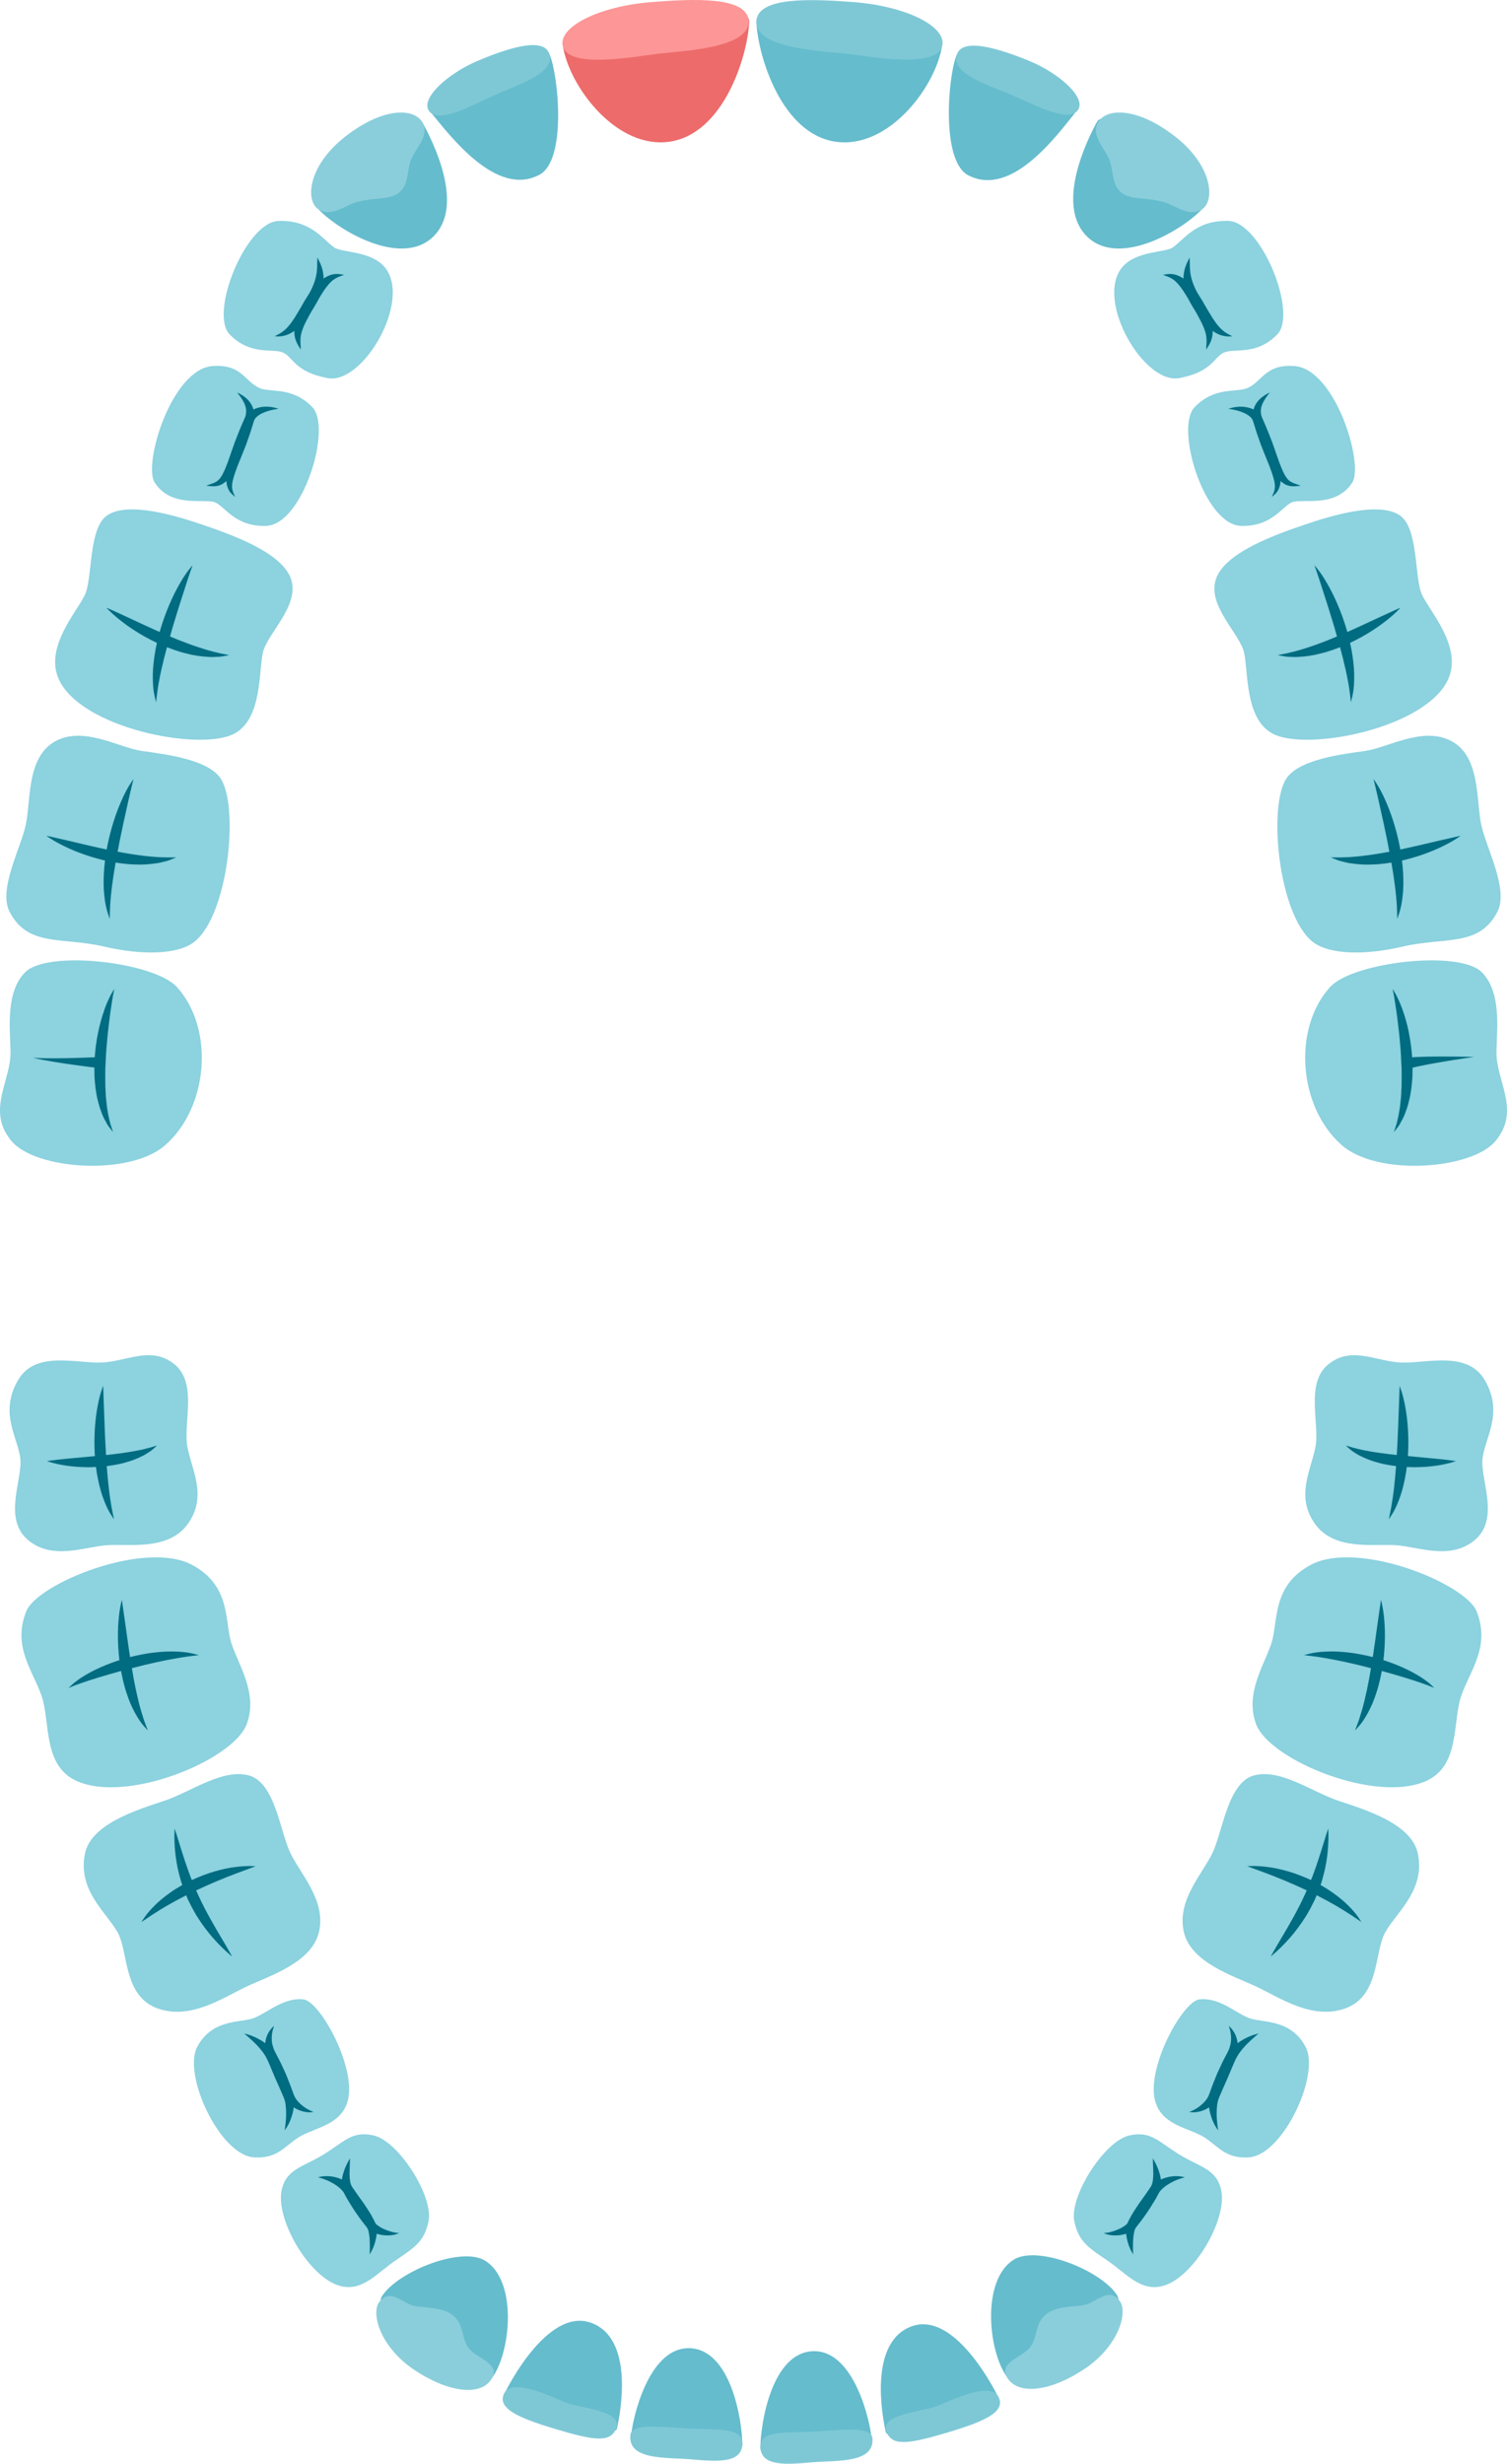 <svg width="396" height="647" viewBox="0 0 396 647" fill="none" xmlns="http://www.w3.org/2000/svg">
<path d="M127.573 593.726C121.412 589.785 104.705 596.393 100.408 602.938C96.106 609.478 124.823 631.081 129.548 624.107C134.274 617.137 135.912 599.065 127.573 593.726Z" fill="#65BCCD"/>
<path d="M155.211 609.946C143.592 605.899 132.801 628.115 132.801 628.115C132.801 628.115 161.213 641.668 162.109 637.775C163.005 633.883 166.835 613.993 155.211 609.946Z" fill="#65BCCD"/>
<path d="M181.143 616.65C170.256 616.404 166.161 635.663 165.896 639.256C165.636 642.844 195.089 648.468 195.07 642.02C195.051 635.571 192.03 616.896 181.138 616.65H181.143Z" fill="#65BCCD"/>
<path d="M148.043 12.813C150.196 23.598 162.379 39.253 176.036 37.199C190.084 35.086 196.414 15.003 196.866 5.829C197.319 -3.345 145.889 2.024 148.048 12.808L148.043 12.813Z" fill="#ED6B6B"/>
<path d="M112.92 29.154C118.238 35.617 130.455 51.996 141.809 45.856C148.973 41.983 146.728 19.667 144.415 14.289C142.103 8.911 107.606 22.691 112.92 29.154Z" fill="#65BCCD"/>
<path d="M83.231 54.465C88.029 59.969 105.208 70.531 113.845 62.149C122.198 54.036 113.845 37.261 110.969 32.11C108.093 26.959 78.438 48.962 83.231 54.465Z" fill="#65BCCD"/>
<path d="M171.089 0.562C157.287 1.667 146.921 7.016 147.845 11.916C149.04 18.277 166.782 14.844 173.069 14.101C179.356 13.358 197.03 12.716 196.708 5.525C196.409 -1.087 181.769 -0.292 171.089 0.562Z" fill="#FD9696"/>
<path d="M125.344 16.054C117.776 19.271 110.121 26.004 112.857 29.303C115.598 32.602 125.084 27.084 130.33 24.808C136.476 22.141 146.077 19.078 144.324 14.076C142.734 9.519 132.912 12.837 125.344 16.054Z" fill="#7EC8D6"/>
<path d="M90.73 35.863C80.845 43.589 80.262 52.628 83.577 54.9C87.045 57.273 90.552 53.867 94.04 52.98C98.838 51.76 102.851 52.541 105.12 50.361C107.384 48.176 106.873 45.355 107.909 42.239C108.954 39.094 113.054 35.776 110.963 32.11C108.805 28.334 100.668 28.093 90.725 35.867L90.73 35.863Z" fill="#8ACEDB"/>
<path d="M87.855 65.004C84.801 62.93 81.853 57.798 73.234 58.015C64.621 58.232 54.909 82.261 60.363 87.832C65.816 93.403 71.38 91.435 74.217 92.53C77.05 93.62 77.204 97.623 86.106 99.301C95.38 101.047 108.252 78.986 101.161 70.252C97.596 65.853 89.878 66.388 87.855 65.009V65.004Z" fill="#8CD2DF"/>
<path d="M68.624 102.06C64.443 100.666 63.841 95.53 55.853 96.128C45.053 96.943 37.552 121.907 40.64 126.706C45.053 133.565 53.878 130.777 56.547 131.94C59.221 133.102 61.774 138.335 69.901 138.104C79.555 137.829 87.32 112.411 82.093 106.946C77.04 101.66 71.515 103.025 68.619 102.065L68.624 102.06Z" fill="#8CD2DF"/>
<path d="M53.107 137.761C45.775 135.258 33.741 131.732 28.279 135.258C23.114 138.595 24.444 151.777 22.276 156.277C20.113 160.782 11.943 169.724 15.277 177.967C20.609 191.148 52.601 197.486 61.6 192.648C68.932 188.708 67.935 176.298 69.101 171.296C70.266 166.29 78.933 158.949 76.433 151.941C73.937 144.933 60.434 140.264 53.107 137.761Z" fill="#8CD2DF"/>
<path d="M37.277 197.206C31.275 196.372 21.944 190.531 14.448 194.703C6.947 198.875 8.113 210.388 6.784 216.561C5.449 222.735 -0.505 233.597 2.52 239.438C7.352 248.78 16.274 245.983 27.45 248.592C37.273 250.888 46.657 250.7 50.944 247.425C60.107 240.417 62.959 211.174 57.794 204.171C54.249 199.362 43.28 198.041 37.282 197.206H37.277Z" fill="#8CD2DF"/>
<path d="M6.615 255.315C0.671 261.262 3.133 273.17 2.709 277.748C2.029 285.06 -3.231 292.193 3.046 299.674C9.328 307.154 34.055 308.982 43.454 300.696C54.827 290.669 56.354 270.103 46.508 259.222C40.558 252.648 12.555 249.364 6.615 255.315Z" fill="#8CD2DF"/>
<path d="M45.813 358.251C39.633 353.297 33.24 357.633 26.501 357.816C19.766 358 9.336 354.701 4.794 362.35C-0.611 371.447 5.28 378.223 5.386 383.837C5.497 389.451 1.002 399.064 7.366 404.422C13.73 409.781 22.112 406.25 27.898 405.797C33.683 405.344 44.296 407.389 49.417 400.111C54.537 392.837 50.38 386.085 49.238 379.935C48.092 373.786 51.994 363.209 45.818 358.255L45.813 358.251Z" fill="#8CD2DF"/>
<path d="M50.443 410.934C37.995 404.34 9.78 415.873 6.89 423.156C3.18 432.498 8.682 438.729 10.956 445.434C13.229 452.143 11.235 463.52 19.93 467.601C33.212 473.827 61.21 462.209 64.799 452.866C67.872 444.865 62.761 437.413 60.853 431.664C58.941 425.914 60.853 416.451 50.443 410.939V410.934Z" fill="#8CD2DF"/>
<path d="M65.18 466.178C58.142 464.519 50.077 470.63 42.981 472.974C35.881 475.323 23.948 478.993 22.334 486.734C20.205 496.935 28.876 502.877 31.275 508.202C33.67 513.527 32.687 524.331 41.44 527.437C50.053 530.499 58.484 524.687 64.635 521.765C70.787 518.842 82.113 515.422 83.866 507.146C85.624 498.869 78.871 492.078 76.221 486.445C73.572 480.811 72.218 467.837 65.18 466.183V466.178Z" fill="#8CD2DF"/>
<path d="M79.7 525.044C74.372 524.485 70.012 528.797 66.549 530.012C63.085 531.223 55.743 530.171 51.837 537.498C47.93 544.824 57.728 565.819 66.611 566.523C73.293 567.049 75.09 563.065 79.199 560.842C83.308 558.618 90.139 557.808 91.512 551.094C93.314 542.316 84.055 525.502 79.695 525.044H79.7Z" fill="#8CD2DF"/>
<path d="M98.044 560.75C92.436 559.578 90.668 562.317 84.95 565.824C79.598 569.108 75.234 569.562 74.02 575.108C72.324 582.874 81.361 598.279 89.454 600.324C95.346 601.814 98.916 596.981 104.2 593.431C109.268 590.026 111.585 588.377 112.621 583.231C113.922 576.758 104.692 562.134 98.048 560.745L98.044 560.75Z" fill="#8CD2DF"/>
<path d="M123.358 616.877C121.123 614.292 122.11 610.346 118.887 607.925C116.479 606.117 113.212 606.117 109.518 605.687C105.823 605.258 102.687 600.531 99.632 604.568C97.484 607.409 99.801 616.187 108.655 622.211C117.51 628.235 126.45 629.528 129.288 624.536C131.446 620.735 125.593 619.457 123.358 616.877Z" fill="#8ACEDB"/>
<path d="M148.703 630.936C145.085 629.513 134.737 624.391 132.569 628.356C130.402 632.316 135.845 634.843 145.711 637.809C156.131 640.944 160.746 641.673 162.003 637.356C163.265 633.039 152.316 632.364 148.698 630.936H148.703Z" fill="#7EC8D6"/>
<path d="M180.795 637.756C173.931 637.341 165.943 636.266 165.64 639.464C165.014 646.086 174.822 645.285 181.291 645.82C187.756 646.356 195.291 647.224 195.045 641.465C194.871 637.264 187.665 638.171 180.795 637.756Z" fill="#7EC8D6"/>
<path d="M198.749 5.853C199.231 15.027 205.465 35.144 219.522 37.213C233.184 39.224 245.314 23.525 247.433 12.736C249.553 1.946 198.268 -3.321 198.749 5.853Z" fill="#65BCCD"/>
<path d="M251.356 14.506C249.125 19.917 247.203 42.263 254.42 46.03C265.861 52.006 277.842 35.448 283.064 28.908C288.286 22.367 253.591 9.094 251.356 14.506Z" fill="#65BCCD"/>
<path d="M288.304 31.937C285.423 37.088 277.33 54.041 285.684 62.149C294.321 70.531 311.5 59.964 316.298 54.465C321.091 48.962 291.18 26.785 288.299 31.937H288.304Z" fill="#65BCCD"/>
<path d="M322.762 58.011C314.144 57.794 311.2 62.925 308.141 64.999C306.113 66.379 298.401 65.843 294.836 70.242C287.745 78.977 300.617 101.038 309.89 99.292C318.792 97.613 318.942 93.61 321.779 92.52C324.617 91.425 330.181 93.393 335.634 87.822C341.087 82.252 331.38 58.228 322.762 58.006V58.011Z" fill="#8CD2DF"/>
<path d="M340.144 96.128C332.156 95.525 331.554 100.662 327.373 102.06C324.482 103.025 318.957 101.66 313.899 106.941C308.672 112.406 316.442 137.824 326.092 138.099C334.223 138.33 336.776 133.097 339.445 131.935C342.114 130.772 350.939 133.565 355.352 126.702C358.44 121.903 350.939 96.938 340.139 96.123L340.144 96.128Z" fill="#8CD2DF"/>
<path d="M367.717 135.258C362.254 131.732 350.22 135.258 342.888 137.761C335.556 140.264 322.058 144.933 319.558 151.941C317.058 158.949 325.724 166.29 326.89 171.296C328.056 176.303 327.059 188.708 334.391 192.648C343.389 197.486 375.381 191.148 380.714 177.967C384.048 169.719 375.882 160.782 373.714 156.277C371.552 151.772 372.881 138.591 367.712 135.258H367.717Z" fill="#8CD2DF"/>
<path d="M381.553 194.703C374.053 190.531 364.721 196.372 358.724 197.206C352.726 198.041 341.757 199.362 338.212 204.171C333.047 211.179 335.895 240.421 345.062 247.425C349.349 250.7 358.734 250.888 368.556 248.592C379.732 245.978 388.649 248.78 393.486 239.438C396.506 233.597 390.557 222.735 389.222 216.561C387.893 210.388 389.059 198.875 381.558 194.703H381.553Z" fill="#8CD2DF"/>
<path d="M389.381 255.315C383.441 249.364 355.438 252.648 349.489 259.222C339.642 270.103 341.169 290.669 352.543 300.696C361.942 308.982 386.664 307.154 392.951 299.674C399.233 292.193 393.972 285.06 393.288 277.748C392.864 273.166 395.326 261.262 389.381 255.315Z" fill="#8CD2DF"/>
<path d="M266.318 593.441C257.979 598.78 259.612 616.853 264.343 623.822C269.074 630.792 297.785 609.193 293.483 602.653C289.186 596.113 272.479 589.501 266.318 593.441Z" fill="#65BCCD"/>
<path d="M239.707 610.862C228.078 614.89 231.869 634.785 232.761 638.677C233.652 642.57 262.089 629.07 262.089 629.07C262.089 629.07 251.336 606.835 239.707 610.858V610.862Z" fill="#65BCCD"/>
<path d="M213.741 617.436C202.854 617.682 199.829 636.357 199.81 642.806C199.79 649.255 229.243 643.631 228.983 640.042C228.723 636.449 224.624 617.195 213.737 617.436H213.741Z" fill="#65BCCD"/>
<path d="M390.109 362.355C385.566 354.706 375.137 358 368.402 357.821C361.663 357.638 355.27 353.302 349.09 358.255C342.909 363.209 346.816 373.786 345.669 379.935C344.528 386.085 340.37 392.837 345.491 400.111C350.612 407.389 361.22 405.344 367.01 405.797C372.796 406.25 381.178 409.781 387.542 404.423C393.905 399.064 389.411 389.451 389.521 383.837C389.632 378.223 395.524 371.447 390.114 362.35L390.109 362.355Z" fill="#8CD2DF"/>
<path d="M344.46 410.934C334.05 416.447 335.962 425.91 334.05 431.659C332.137 437.408 327.026 444.86 330.105 452.861C333.693 462.204 361.692 473.827 374.973 467.596C383.668 463.516 381.674 452.143 383.948 445.429C386.222 438.725 391.723 432.493 388.014 423.151C385.123 415.868 356.913 404.341 344.46 410.929V410.934Z" fill="#8CD2DF"/>
<path d="M351.922 472.979C344.826 470.63 336.757 464.524 329.724 466.183C322.685 467.837 321.332 480.811 318.682 486.445C316.033 492.078 309.279 498.869 311.037 507.146C312.791 515.422 324.116 518.847 330.268 521.765C336.42 524.692 344.85 530.499 353.463 527.437C362.217 524.331 361.234 513.522 363.628 508.202C366.027 502.877 374.693 496.935 372.569 486.734C370.955 478.993 359.018 475.323 351.922 472.974V472.979Z" fill="#8CD2DF"/>
<path d="M328.36 530.012C324.896 528.801 320.537 524.485 315.209 525.044C310.849 525.502 301.59 542.316 303.392 551.094C304.769 557.808 311.596 558.618 315.705 560.842C319.814 563.06 321.616 567.049 328.292 566.523C337.176 565.819 346.974 544.824 343.067 537.498C339.165 530.171 331.824 531.223 328.36 530.012Z" fill="#8CD2DF"/>
<path d="M309.958 565.829C304.24 562.317 302.472 559.583 296.865 560.755C290.222 562.144 280.987 576.772 282.293 583.24C283.328 588.386 285.645 590.036 290.713 593.441C295.998 596.991 299.567 601.824 305.459 600.333C313.552 598.288 322.59 582.883 320.894 575.118C319.68 569.567 315.315 569.113 309.963 565.834L309.958 565.829Z" fill="#8CD2DF"/>
<path d="M224.349 0.557C213.669 -0.263 199.024 -1.01 198.75 5.607C198.451 12.798 216.121 13.382 222.413 14.105C228.704 14.829 246.451 18.205 247.631 11.839C248.537 6.933 238.156 1.618 224.349 0.557Z" fill="#7EC8D6"/>
<path d="M270.451 15.991C262.84 12.885 252.969 9.712 251.447 14.289C249.77 19.319 259.41 22.237 265.6 24.818C270.88 27.017 280.442 32.395 283.135 29.057C285.823 25.72 278.067 19.098 270.456 15.991H270.451Z" fill="#7EC8D6"/>
<path d="M308.797 35.863C298.854 28.093 290.717 28.329 288.564 32.105C286.473 35.771 290.573 39.089 291.618 42.234C292.654 45.345 292.143 48.171 294.408 50.356C296.677 52.541 300.689 51.755 305.487 52.975C308.98 53.863 312.487 57.273 315.951 54.895C319.265 52.623 318.682 43.584 308.797 35.858V35.863Z" fill="#8ACEDB"/>
<path d="M284.368 605.407C280.673 605.837 277.407 605.837 274.998 607.645C271.775 610.062 272.763 614.012 270.528 616.597C268.292 619.177 262.439 620.456 264.598 624.256C267.435 629.248 276.376 627.955 285.23 621.931C294.084 615.907 296.406 607.129 294.253 604.288C291.199 600.256 288.063 604.978 284.368 605.407Z" fill="#8ACEDB"/>
<path d="M246.176 631.862C242.558 633.28 231.608 633.936 232.861 638.258C234.113 642.579 238.728 641.861 249.153 638.74C259.024 635.788 264.472 633.275 262.309 629.311C260.151 625.341 249.794 630.444 246.171 631.862H246.176Z" fill="#7EC8D6"/>
<path d="M214.093 638.547C207.224 638.962 200.017 638.05 199.844 642.256C199.603 648.015 207.132 647.147 213.597 646.611C220.062 646.076 229.87 646.877 229.249 640.254C228.945 637.057 220.958 638.132 214.093 638.547Z" fill="#7EC8D6"/>
<path d="M27.402 265.27C26.776 267.007 26.193 269.081 25.741 271.338C25.278 273.595 24.974 276.04 24.84 278.505C24.777 279.735 24.796 280.974 24.816 282.19C24.816 283.405 24.999 284.606 25.1 285.759C25.288 286.912 25.422 288.026 25.721 289.063C25.972 290.105 26.241 291.079 26.608 291.952C26.906 292.834 27.263 293.616 27.648 294.281C27.995 294.957 28.308 295.531 28.66 295.955C29.31 296.828 29.695 297.291 29.695 297.291C29.695 297.291 29.512 296.712 29.185 295.695C28.987 295.212 28.877 294.576 28.703 293.876C28.51 293.182 28.371 292.386 28.241 291.508C28.072 290.65 28 289.69 27.889 288.691C27.744 287.703 27.793 286.622 27.682 285.537C27.663 283.338 27.6 280.994 27.773 278.64C27.841 276.286 28.087 273.933 28.289 271.719C28.52 269.51 28.78 267.446 29.026 265.666C29.281 263.886 29.527 262.42 29.705 261.373C29.912 260.322 30.028 259.719 30.028 259.719C30.028 259.719 29.691 260.235 29.161 261.161C28.665 262.116 27.99 263.519 27.388 265.256L27.402 265.27Z" fill="#006C81"/>
<path d="M11.418 277.897C9.756 277.864 8.653 277.748 8.653 277.748C8.653 277.748 9.723 278.047 11.366 278.355C13.008 278.674 15.205 279.031 17.406 279.354C21.809 280 26.241 280.526 26.241 280.526L26.343 277.579C26.343 277.579 21.925 277.796 17.498 277.883C15.287 277.931 13.071 277.941 11.414 277.897H11.418Z" fill="#006C81"/>
<path d="M28.178 222.296C27.744 224.645 27.412 227.023 27.296 229.275C27.18 231.523 27.2 233.635 27.441 235.434C27.609 237.233 27.98 238.714 28.293 239.717C28.626 240.72 28.838 241.275 28.838 241.275C28.838 241.275 28.852 240.677 28.876 239.635C28.895 238.608 28.958 237.147 29.136 235.415C29.276 233.688 29.57 231.682 29.878 229.54C30.23 227.404 30.586 225.122 31.068 222.856C31.458 220.574 32.003 218.317 32.422 216.176C32.894 214.039 33.337 212.052 33.718 210.344C34.479 206.925 35.076 204.605 35.076 204.605C35.076 204.605 33.578 206.51 32.123 209.804C30.615 213.06 29.093 217.598 28.178 222.296Z" fill="#006C81"/>
<path d="M42.104 165.431C41.454 167.732 40.905 170.066 40.587 172.299C40.264 174.528 40.09 176.635 40.163 178.449C40.163 180.253 40.399 181.762 40.616 182.79C40.852 183.822 41.015 184.391 41.015 184.391C41.015 184.391 41.083 183.798 41.203 182.761C41.319 181.738 41.512 180.291 41.849 178.584C42.148 176.877 42.624 174.909 43.13 172.806C43.679 170.713 44.243 168.475 44.932 166.261C45.529 164.023 46.281 161.828 46.892 159.735C47.562 157.652 48.184 155.713 48.718 154.044C49.788 150.711 50.597 148.454 50.597 148.454C50.597 148.454 48.93 150.214 47.182 153.359C45.38 156.46 43.448 160.844 42.104 165.436V165.431Z" fill="#006C81"/>
<path d="M43.043 225.142C42.379 225.108 41.641 225.118 40.837 225.036C37.614 224.814 33.389 224.201 29.184 223.314C27.074 222.909 24.974 222.407 22.994 221.963C21.009 221.495 19.154 221.061 17.564 220.685C14.375 219.928 12.174 219.479 12.174 219.479C12.174 219.479 13.98 220.835 17.001 222.272C19.997 223.748 24.207 225.286 28.596 226.203C30.798 226.608 33.023 226.955 35.143 227.008C37.248 227.129 39.242 226.989 40.914 226.729C41.752 226.647 42.513 226.425 43.178 226.266C43.848 226.126 44.416 225.928 44.879 225.74C45.804 225.388 46.305 225.156 46.305 225.156C46.305 225.156 45.746 225.156 44.773 225.156C44.296 225.185 43.713 225.171 43.048 225.137L43.043 225.142Z" fill="#006C81"/>
<path d="M57.058 171.373C56.412 171.209 55.694 171.065 54.914 170.824C51.802 169.951 47.789 168.499 43.849 166.782C41.864 165.962 39.913 165.041 38.058 164.206C36.208 163.348 34.479 162.547 33 161.857C30.032 160.468 27.966 159.586 27.966 159.586C27.966 159.586 29.459 161.274 32.128 163.3C34.763 165.354 38.574 167.708 42.692 169.492C44.769 170.336 46.874 171.123 48.941 171.605C50.978 172.15 52.958 172.415 54.649 172.497C55.487 172.589 56.277 172.521 56.961 172.497C57.645 172.497 58.243 172.415 58.729 172.324C59.702 172.164 60.242 172.044 60.242 172.044C60.242 172.044 59.698 171.933 58.739 171.74C58.267 171.672 57.698 171.542 57.053 171.373H57.058Z" fill="#006C81"/>
<path d="M63.538 103.724C62.796 103.276 62.343 103.092 62.343 103.092C62.343 103.092 62.632 103.478 63.143 104.153C63.615 104.824 64.294 105.813 64.573 107.009C64.708 107.607 64.718 108.234 64.602 108.871C64.487 109.512 64.174 110.1 63.798 110.983C63.061 112.613 62.377 114.388 61.688 116.163C61.066 117.928 60.445 119.689 59.862 121.343C59.255 122.944 58.672 124.44 57.945 125.424C57.266 126.436 56.244 126.837 55.43 127.102C54.63 127.387 54.173 127.551 54.173 127.551C54.173 127.551 54.655 127.618 55.507 127.681C55.936 127.705 56.471 127.734 57.121 127.608C57.771 127.488 58.513 127.145 59.144 126.615C60.45 125.568 61.38 124.025 62.232 122.395C63.114 120.735 63.759 118.941 64.458 117.161C65.089 115.367 65.73 113.578 66.236 111.861C66.496 111.08 66.794 110.033 66.789 109.035C66.809 108.041 66.529 107.11 66.139 106.382C65.349 104.906 64.246 104.182 63.533 103.719L63.538 103.724Z" fill="#006C81"/>
<path d="M68.258 106.97C67.492 107.134 66.63 107.404 65.811 108.022C64.953 108.542 64.26 109.84 64.028 110.53C63.296 112.145 62.617 113.906 61.928 115.666C61.287 117.456 60.594 119.226 60.165 121.03C59.707 122.795 59.423 124.521 59.476 126.07C59.476 127.632 60.126 128.983 60.767 129.581C61.389 130.194 61.769 130.483 61.769 130.483C61.769 130.483 61.586 130.039 61.263 129.267C60.95 128.505 60.868 127.488 61.167 126.205C61.788 123.615 63.291 120.277 64.669 116.756C65.3 114.972 65.936 113.192 66.437 111.489C66.745 110.501 66.784 110.177 67.242 109.686C67.656 109.242 68.215 108.856 68.788 108.571C69.949 108.012 71.086 107.732 71.89 107.573C72.69 107.419 73.186 107.37 73.186 107.37C73.186 107.37 72.748 107.178 71.895 106.989C71.052 106.821 69.8 106.657 68.253 106.97H68.258Z" fill="#006C81"/>
<path d="M83.923 68.67C83.601 68.019 83.418 67.647 83.418 67.647C83.418 67.647 83.36 68.062 83.355 68.795C83.345 69.519 83.355 70.522 83.206 71.636C83.061 72.755 82.71 73.985 82.17 75.243C81.611 76.522 80.908 77.737 80.021 79.107C78.359 81.837 76.914 84.581 75.377 86.129C74.612 86.915 73.807 87.451 73.19 87.774C72.574 88.112 72.184 88.281 72.184 88.281C72.184 88.281 72.593 88.362 73.34 88.343C74.077 88.329 75.199 88.15 76.375 87.494C78.812 86.197 80.85 83.361 82.536 80.641C83.35 79.285 84.232 77.674 84.622 76.078C85.06 74.486 85.137 72.88 84.892 71.588C84.685 70.285 84.237 69.311 83.928 68.665L83.923 68.67Z" fill="#006C81"/>
<path d="M86.183 72.485C84.955 73.044 83.775 74.052 82.744 75.224C81.689 76.401 80.812 77.761 79.959 79.17C78.398 81.914 77.055 85.184 77.387 87.924C77.546 89.269 78.071 90.229 78.432 90.832C78.808 91.444 79.044 91.777 79.044 91.777C79.044 91.777 79.039 91.362 78.991 90.658C78.938 89.954 78.89 88.99 79.078 87.957C79.295 86.92 79.743 85.768 80.369 84.518C81.024 83.26 81.689 81.996 82.522 80.617C84.03 77.983 85.543 75.326 87.084 73.907C87.855 73.203 88.688 72.808 89.344 72.572C90.008 72.326 90.389 72.181 90.389 72.181C90.389 72.181 89.994 72.08 89.276 71.993C88.573 71.901 87.417 71.896 86.183 72.485Z" fill="#006C81"/>
<path d="M370.252 271.333C369.804 269.076 369.216 267.002 368.59 265.265C367.988 263.529 367.318 262.125 366.817 261.171C366.287 260.244 365.95 259.728 365.95 259.728C365.95 259.728 366.071 260.331 366.273 261.383C366.451 262.425 366.697 263.896 366.952 265.675C367.193 267.45 367.458 269.515 367.689 271.728C367.892 273.942 368.142 276.296 368.205 278.65C368.378 281.003 368.32 283.347 368.296 285.547C368.185 286.632 368.234 287.712 368.089 288.701C367.978 289.699 367.906 290.654 367.737 291.518C367.607 292.391 367.468 293.191 367.275 293.886C367.102 294.585 366.991 295.222 366.793 295.704C366.47 296.722 366.283 297.301 366.283 297.301C366.283 297.301 366.668 296.838 367.318 295.965C367.67 295.535 367.983 294.961 368.33 294.291C368.715 293.63 369.072 292.849 369.37 291.961C369.737 291.088 370.006 290.119 370.257 289.072C370.556 288.035 370.69 286.921 370.878 285.768C370.979 284.616 371.163 283.415 371.163 282.199C371.187 280.984 371.206 279.744 371.138 278.515C371.004 276.05 370.7 273.605 370.238 271.347L370.252 271.333Z" fill="#006C81"/>
<path d="M378.436 277.449C376.211 277.454 373.98 277.497 372.285 277.579C371.456 277.613 370.685 277.685 370.199 277.724C369.717 277.777 369.438 277.806 369.438 277.806L370.001 280.704C370.001 280.704 370.266 280.627 370.738 280.497C371.205 280.376 371.798 280.222 372.617 280.048C374.216 279.696 376.389 279.291 378.571 278.92C382.936 278.172 387.334 277.55 387.334 277.55C387.334 277.55 382.897 277.439 378.441 277.454L378.436 277.449Z" fill="#006C81"/>
<path d="M367.819 222.296C366.909 217.598 365.382 213.06 363.874 209.804C362.419 206.515 360.921 204.605 360.921 204.605C360.921 204.605 361.518 206.925 362.279 210.344C362.66 212.052 363.098 214.044 363.575 216.176C363.994 218.317 364.539 220.569 364.929 222.856C365.411 225.122 365.767 227.404 366.119 229.54C366.427 231.682 366.721 233.684 366.861 235.415C367.039 237.147 367.102 238.603 367.121 239.635C367.145 240.677 367.159 241.275 367.159 241.275C367.159 241.275 367.371 240.725 367.704 239.717C368.017 238.714 368.388 237.233 368.556 235.434C368.797 233.635 368.817 231.523 368.701 229.275C368.59 227.023 368.258 224.65 367.819 222.296Z" fill="#006C81"/>
<path d="M353.891 165.431C352.552 160.84 350.616 156.456 348.814 153.354C347.06 150.214 345.398 148.449 345.398 148.449C345.398 148.449 346.208 150.706 347.277 154.039C347.812 155.703 348.433 157.647 349.103 159.731C349.72 161.824 350.466 164.018 351.068 166.256C351.757 168.47 352.321 170.708 352.87 172.801C353.376 174.904 353.853 176.872 354.152 178.579C354.489 180.287 354.686 181.734 354.797 182.756C354.917 183.793 354.985 184.386 354.985 184.386C354.985 184.386 355.149 183.817 355.385 182.785C355.602 181.758 355.838 180.248 355.838 178.444C355.91 176.631 355.736 174.523 355.414 172.295C355.096 170.067 354.547 167.727 353.896 165.427L353.891 165.431Z" fill="#006C81"/>
<path d="M373.011 221.963C371.027 222.407 368.931 222.909 366.821 223.314C362.616 224.201 358.391 224.814 355.168 225.036C354.359 225.118 353.622 225.108 352.962 225.142C352.297 225.175 351.714 225.19 351.237 225.161C350.259 225.161 349.705 225.161 349.705 225.161C349.705 225.161 350.211 225.388 351.131 225.745C351.594 225.933 352.162 226.13 352.832 226.27C353.496 226.429 354.257 226.651 355.096 226.733C356.772 226.994 358.762 227.134 360.867 227.013C362.986 226.96 365.207 226.613 367.409 226.208C371.797 225.296 376.008 223.757 379.004 222.277C382.025 220.835 383.831 219.484 383.831 219.484C383.831 219.484 381.63 219.933 378.44 220.69C376.851 221.066 375.001 221.5 373.011 221.968V221.963Z" fill="#006C81"/>
<path d="M357.939 164.206C356.089 165.041 354.138 165.957 352.148 166.782C348.208 168.504 344.195 169.955 341.083 170.824C340.307 171.07 339.585 171.209 338.939 171.373C338.294 171.542 337.73 171.672 337.253 171.74C336.299 171.933 335.75 172.044 335.75 172.044C335.75 172.044 336.29 172.164 337.263 172.324C337.749 172.415 338.347 172.492 339.031 172.497C339.715 172.521 340.505 172.584 341.343 172.497C343.034 172.415 345.014 172.15 347.051 171.605C349.113 171.123 351.223 170.336 353.3 169.492C357.414 167.713 361.224 165.354 363.859 163.3C366.528 161.279 368.021 159.586 368.021 159.586C368.021 159.586 365.955 160.468 362.987 161.857C361.508 162.547 359.779 163.348 357.929 164.206H357.939Z" fill="#006C81"/>
<path d="M338.049 125.424C337.326 124.44 336.743 122.944 336.131 121.343C335.548 119.689 334.927 117.928 334.306 116.163C333.617 114.388 332.933 112.613 332.196 110.983C331.825 110.1 331.512 109.512 331.391 108.871C331.275 108.234 331.285 107.607 331.42 107.009C331.704 105.813 332.379 104.824 332.851 104.153C333.361 103.478 333.65 103.092 333.65 103.092C333.65 103.092 333.198 103.276 332.456 103.724C331.743 104.187 330.64 104.911 329.85 106.387C329.459 107.115 329.18 108.041 329.199 109.039C329.194 110.038 329.493 111.084 329.753 111.866C330.254 113.583 330.9 115.372 331.531 117.166C332.229 118.951 332.875 120.74 333.756 122.399C334.609 124.03 335.539 125.573 336.844 126.62C337.475 127.15 338.217 127.493 338.868 127.613C339.518 127.739 340.053 127.71 340.481 127.686C341.334 127.618 341.816 127.555 341.816 127.555C341.816 127.555 341.358 127.391 340.558 127.107C339.744 126.842 338.728 126.441 338.044 125.428L338.049 125.424Z" fill="#006C81"/>
<path d="M334.064 115.671C333.375 113.911 332.696 112.15 331.963 110.534C331.732 109.845 331.038 108.547 330.181 108.026C329.362 107.409 328.5 107.134 327.734 106.975C326.192 106.661 324.935 106.825 324.092 106.994C323.239 107.178 322.801 107.375 322.801 107.375C322.801 107.375 323.297 107.424 324.097 107.578C324.901 107.737 326.038 108.017 327.199 108.576C327.772 108.861 328.331 109.247 328.745 109.69C329.203 110.182 329.242 110.506 329.55 111.494C330.051 113.202 330.692 114.981 331.318 116.761C332.696 120.282 334.199 123.624 334.82 126.21C335.114 127.488 335.037 128.51 334.724 129.272C334.401 130.044 334.218 130.488 334.218 130.488C334.218 130.488 334.598 130.198 335.22 129.586C335.861 128.988 336.506 127.637 336.511 126.075C336.564 124.526 336.28 122.8 335.822 121.034C335.393 119.235 334.695 117.46 334.059 115.671H334.064Z" fill="#006C81"/>
<path d="M320.623 86.134C319.086 84.586 317.641 81.842 315.979 79.112C315.088 77.742 314.389 76.526 313.831 75.248C313.291 73.99 312.939 72.76 312.795 71.641C312.646 70.527 312.655 69.523 312.646 68.8C312.646 68.067 312.583 67.652 312.583 67.652C312.583 67.652 312.4 68.023 312.077 68.674C311.769 69.326 311.321 70.295 311.114 71.597C310.873 72.89 310.945 74.491 311.383 76.088C311.774 77.679 312.66 79.295 313.469 80.65C315.155 83.371 317.193 86.207 319.631 87.504C320.811 88.16 321.929 88.334 322.666 88.353C323.412 88.372 323.822 88.29 323.822 88.29C323.822 88.29 323.427 88.121 322.815 87.784C322.193 87.456 321.394 86.92 320.628 86.139L320.623 86.134Z" fill="#006C81"/>
<path d="M313.254 75.224C312.223 74.052 311.042 73.044 309.814 72.485C308.581 71.901 307.42 71.901 306.721 71.993C306.003 72.084 305.608 72.181 305.608 72.181C305.608 72.181 305.989 72.321 306.654 72.572C307.314 72.808 308.147 73.203 308.913 73.907C310.455 75.326 311.967 77.978 313.475 80.617C314.308 81.996 314.973 83.26 315.628 84.518C316.255 85.768 316.703 86.92 316.919 87.957C317.107 88.99 317.059 89.954 317.006 90.658C316.958 91.362 316.953 91.777 316.953 91.777C316.953 91.777 317.194 91.445 317.565 90.832C317.926 90.229 318.451 89.269 318.61 87.924C318.943 85.184 317.599 81.914 316.038 79.17C315.185 77.761 314.308 76.401 313.254 75.224Z" fill="#006C81"/>
<path d="M28.948 393.513C28.698 391.892 28.491 389.997 28.293 387.966C28.115 385.935 27.927 383.765 27.836 381.58C27.571 377.225 27.431 372.841 27.311 369.522C27.19 366.175 27.108 363.947 27.108 363.947C27.108 363.947 26.212 366.054 25.629 369.397C24.998 372.725 24.642 377.235 24.892 381.749C25.046 384.001 25.282 386.259 25.726 388.342C26.14 390.431 26.675 392.355 27.311 393.947C27.903 395.548 28.563 396.821 29.093 397.665C29.623 398.509 29.946 398.968 29.946 398.968C29.946 398.968 29.835 398.413 29.637 397.448C29.421 396.503 29.189 395.133 28.944 393.513H28.948Z" fill="#006C81"/>
<path d="M38.603 380.365C38.054 380.49 37.466 380.669 36.792 380.789C34.137 381.353 30.587 381.836 26.988 382.188C23.351 382.53 19.719 382.873 16.992 383.128C14.237 383.394 12.349 383.697 12.349 383.697C12.349 383.697 14.146 384.378 16.944 384.812C18.341 385.033 19.979 385.222 21.742 385.27C23.51 385.361 25.394 385.255 27.282 385.115C29.161 384.874 31.049 384.614 32.774 384.107C34.504 383.664 36.084 383.037 37.365 382.381C38.02 382.096 38.574 381.701 39.066 381.392C39.566 381.098 39.971 380.779 40.284 380.49C40.92 379.94 41.253 379.607 41.253 379.607C41.253 379.607 40.8 379.738 40.005 379.974C39.624 380.114 39.152 380.234 38.603 380.36V380.365Z" fill="#006C81"/>
<path d="M37.047 449.205C36.141 446.075 35.24 441.855 34.566 437.562C34.195 435.421 33.896 433.265 33.597 431.234C33.313 429.194 33.044 427.294 32.817 425.664C32.34 422.36 32.022 420.156 32.022 420.156C32.022 420.156 31.377 422.34 31.136 425.712C30.847 429.074 30.953 433.583 31.666 438.04C32.07 440.258 32.533 442.477 33.222 444.493C33.858 446.519 34.657 448.361 35.491 449.856C36.305 451.356 37.129 452.533 37.793 453.271C38.453 454.019 38.844 454.419 38.844 454.419C38.844 454.419 38.646 453.893 38.299 452.972C37.928 452.085 37.514 450.763 37.051 449.205H37.047Z" fill="#006C81"/>
<path d="M46.608 433.733C44.889 433.617 42.885 433.713 40.755 433.94C38.626 434.172 36.381 434.611 34.175 435.16C29.758 436.289 25.523 438.064 22.57 439.815C21.086 440.664 19.925 441.551 19.15 442.193C18.418 442.863 18.023 443.278 18.023 443.278C18.023 443.278 18.548 443.061 19.468 442.675C20.388 442.332 21.674 441.86 23.259 441.349C26.414 440.326 30.639 439.082 34.902 438.011C39.151 436.882 43.439 435.976 46.705 435.421C48.338 435.131 49.716 434.953 50.694 434.837C51.681 434.717 52.245 434.649 52.245 434.649C52.245 434.649 51.705 434.485 50.727 434.249C49.754 434.032 48.324 433.776 46.613 433.728L46.608 433.733Z" fill="#006C81"/>
<path d="M52.067 497.615C50.154 493.501 48.705 489.175 47.669 485.847C47.148 484.173 46.72 482.774 46.416 481.8C46.089 480.816 45.901 480.252 45.901 480.252C45.901 480.252 45.67 482.615 46.021 486.184C46.185 487.959 46.508 490.028 47.067 492.204C47.37 493.284 47.64 494.418 48.069 495.522C48.459 496.641 48.926 497.745 49.398 498.855C49.928 499.93 50.463 501.011 51.05 502.033C51.595 503.08 52.289 504.02 52.891 504.961C54.172 506.799 55.483 508.419 56.696 509.717C59.096 512.34 60.989 513.797 60.989 513.797C60.989 513.797 59.847 511.694 58.055 508.704C56.268 505.699 53.95 501.753 52.072 497.625L52.067 497.615Z" fill="#006C81"/>
<path d="M61.74 490.303C60.121 490.496 58.267 490.901 56.311 491.471C54.355 492.03 52.337 492.845 50.352 493.737C48.41 494.717 46.493 495.753 44.826 496.945C43.15 498.112 41.681 499.337 40.534 500.509C39.373 501.643 38.501 502.752 37.971 503.509C37.451 504.3 37.157 504.753 37.157 504.753C37.157 504.753 37.605 504.45 38.391 503.919C39.176 503.374 40.25 502.66 41.589 501.831C44.239 500.152 47.876 498.175 51.614 496.405C55.352 494.63 59.197 493.057 62.154 491.953C65.151 490.844 67.15 490.101 67.15 490.101C67.15 490.101 64.972 489.864 61.745 490.313L61.74 490.303Z" fill="#006C81"/>
<path d="M77.098 550.424C77.03 550.187 77.016 550.057 76.91 549.734C76.409 548.022 75.739 546.252 75.017 544.486C74.612 543.623 74.207 542.755 73.808 541.901C73.388 541.038 72.926 540.266 72.415 539.446C71.327 537.777 69.92 536.625 68.658 535.858C67.396 535.072 66.254 534.638 65.454 534.372C64.65 534.112 64.178 534.015 64.178 534.015C64.178 534.015 64.539 534.329 65.17 534.879C65.796 535.419 66.668 536.2 67.603 537.17C68.528 538.149 69.496 539.355 70.171 540.739C70.532 541.443 70.859 542.316 71.235 543.117C71.587 543.951 71.948 544.795 72.309 545.644C73.046 547.347 73.784 549.044 74.477 550.641C74.525 550.723 74.622 551.017 74.694 551.191L74.834 551.644C74.93 551.991 75.002 552.348 75.05 552.71C75.137 553.433 75.19 554.152 75.19 554.827C75.19 557.528 74.781 559.438 74.781 559.438C74.781 559.438 76.125 557.953 76.867 555.044C77.055 554.326 77.213 553.515 77.247 552.628C77.271 552.184 77.262 551.716 77.223 551.229C77.204 550.978 77.146 550.684 77.093 550.428L77.098 550.424Z" fill="#006C81"/>
<path d="M77.671 551.017C77.348 550.525 77.156 549.951 76.852 549.126C76.312 547.583 75.638 545.986 74.969 544.38C74.246 542.803 73.533 541.226 72.767 539.789C72.406 539.07 72.083 538.535 71.861 537.898C71.654 537.285 71.5 536.678 71.437 536.099C71.322 534.941 71.476 533.9 71.664 533.176C71.842 532.453 72.011 532.019 72.011 532.019C72.011 532.019 71.654 532.284 71.144 532.911C70.642 533.528 70.011 534.565 69.756 536.017C69.631 536.736 69.597 537.551 69.727 538.39C69.828 539.215 70.118 540.131 70.426 540.893C70.965 542.437 71.64 544.038 72.305 545.639C73.027 547.216 73.74 548.798 74.501 550.236C74.814 550.911 75.315 551.769 75.966 552.416C76.568 553.047 77.247 553.491 77.883 553.819C79.16 554.485 80.335 554.673 81.135 554.707C81.949 554.731 82.382 554.586 82.382 554.586C82.382 554.586 80.595 554.08 78.842 552.425C78.413 552.015 78.003 551.538 77.661 551.017H77.671Z" fill="#006C81"/>
<path d="M98.169 582.845C97.408 581.301 96.401 579.854 95.433 578.417C94.932 577.723 94.431 577.033 93.939 576.348C93.419 575.62 93.144 575.171 92.446 574.245C91.087 572.707 89.464 572.089 88.115 571.752C86.752 571.404 85.581 571.428 84.791 571.525C83.982 571.631 83.577 571.8 83.577 571.8C83.577 571.8 85.374 572.123 87.494 573.348C88.534 573.951 89.695 574.809 90.37 575.832C90.61 576.227 91.107 577.279 91.574 577.94C92.056 578.658 92.537 579.387 93.029 580.115C94.05 581.509 95.042 582.888 95.924 584.152C96.386 584.88 96.656 585.208 96.805 585.816C96.955 586.424 97.046 587.079 97.109 587.692C97.292 590.176 97.124 591.98 97.124 591.98C97.124 591.98 98.265 590.523 98.81 587.798C98.944 587.118 99.05 586.356 98.993 585.493C98.993 584.6 98.545 583.501 98.169 582.845Z" fill="#006C81"/>
<path d="M103.685 586.269C102.963 586.139 101.951 585.845 100.853 585.348C100.303 585.107 99.745 584.774 99.244 584.417C98.993 584.248 98.767 583.997 98.685 583.896L98.526 583.674C98.526 583.674 98.41 583.52 98.502 583.626L98.429 583.501L98.126 582.999C97.322 581.625 96.401 580.178 95.486 578.74C94.547 577.342 93.607 575.943 92.726 574.626C92.355 574.067 92.162 573.628 92.027 572.972C91.916 572.359 91.868 571.708 91.849 571.096C91.849 569.866 91.912 568.776 91.936 568.014C91.945 567.237 91.955 566.798 91.955 566.798C91.955 566.798 91.719 567.179 91.362 567.864C91.016 568.554 90.519 569.543 90.158 570.869C89.975 571.535 89.816 572.287 89.816 573.145C89.778 573.965 89.985 575.07 90.447 575.899C91.179 577.433 92.1 578.885 93.029 580.351C93.998 581.789 94.995 583.192 96.03 584.461L96.416 584.938L96.517 585.054C96.666 585.237 96.618 585.165 96.681 585.232L96.907 585.449C97.394 585.879 97.774 586.091 98.169 586.274C98.95 586.655 99.711 586.805 100.395 586.925C101.773 587.137 102.929 587.022 103.704 586.834C104.485 586.641 104.861 586.385 104.861 586.385C104.861 586.385 104.408 586.409 103.685 586.269Z" fill="#006C81"/>
<path d="M367.79 363.947C367.79 363.947 367.708 366.175 367.587 369.522C367.472 372.836 367.327 377.225 367.062 381.58C366.971 383.76 366.783 385.931 366.604 387.966C366.407 389.997 366.2 391.892 365.949 393.513C365.708 395.133 365.472 396.498 365.256 397.448C365.058 398.413 364.947 398.968 364.947 398.968C364.947 398.968 365.27 398.509 365.8 397.665C366.33 396.821 366.99 395.548 367.582 393.947C368.218 392.355 368.758 390.431 369.167 388.342C369.606 386.259 369.842 384.001 369.996 381.749C370.246 377.235 369.89 372.725 369.259 369.397C368.676 366.054 367.78 363.947 367.78 363.947H367.79Z" fill="#006C81"/>
<path d="M367.915 382.183C364.317 381.831 360.767 381.353 358.112 380.784C357.438 380.664 356.85 380.485 356.301 380.36C355.752 380.234 355.28 380.109 354.899 379.974C354.104 379.742 353.651 379.607 353.651 379.607C353.651 379.607 353.984 379.935 354.624 380.49C354.938 380.775 355.342 381.098 355.843 381.392C356.335 381.701 356.889 382.096 357.549 382.381C358.83 383.041 360.41 383.664 362.14 384.107C363.864 384.614 365.748 384.874 367.631 385.115C369.52 385.255 371.403 385.361 373.171 385.27C374.934 385.217 376.577 385.033 377.969 384.812C380.768 384.378 382.565 383.697 382.565 383.697C382.565 383.697 380.677 383.394 377.921 383.128C375.194 382.873 371.557 382.53 367.925 382.188L367.915 382.183Z" fill="#006C81"/>
<path d="M362.881 420.156C362.881 420.156 362.563 422.36 362.086 425.664C361.855 427.294 361.59 429.199 361.306 431.234C361.007 433.265 360.708 435.421 360.337 437.562C359.658 441.855 358.762 446.075 357.856 449.205C357.394 450.763 356.985 452.08 356.609 452.972C356.262 453.893 356.064 454.419 356.064 454.419C356.064 454.419 356.455 454.024 357.115 453.271C357.784 452.533 358.608 451.356 359.417 449.856C360.251 448.361 361.05 446.524 361.686 444.493C362.375 442.472 362.838 440.258 363.242 438.04C363.95 433.583 364.061 429.074 363.772 425.712C363.531 422.34 362.886 420.156 362.886 420.156H362.881Z" fill="#006C81"/>
<path d="M375.758 442.188C374.983 441.546 373.822 440.659 372.338 439.81C369.385 438.059 365.15 436.284 360.733 435.155C358.522 434.606 356.282 434.167 354.153 433.935C352.023 433.709 350.019 433.612 348.299 433.728C346.584 433.781 345.159 434.032 344.185 434.249C343.208 434.485 342.668 434.649 342.668 434.649C342.668 434.649 343.232 434.717 344.219 434.837C345.197 434.953 346.575 435.127 348.208 435.421C351.474 435.975 355.761 436.887 360.01 438.011C364.274 439.077 368.494 440.321 371.654 441.348C373.239 441.865 374.53 442.332 375.445 442.675C376.365 443.056 376.89 443.278 376.89 443.278C376.89 443.278 376.495 442.863 375.763 442.192L375.758 442.188Z" fill="#006C81"/>
<path d="M348.491 481.8C348.188 482.779 347.754 484.173 347.239 485.847C346.203 489.175 344.753 493.506 342.841 497.615C340.962 501.744 338.645 505.694 336.858 508.694C335.061 511.684 333.919 513.787 333.919 513.787C333.919 513.787 335.812 512.33 338.211 509.707C339.43 508.409 340.735 506.789 342.017 504.951C342.619 504.011 343.313 503.07 343.857 502.023C344.45 501.001 344.98 499.925 345.509 498.845C345.982 497.736 346.444 496.631 346.839 495.512C347.268 494.408 347.537 493.274 347.841 492.194C348.395 490.019 348.723 487.95 348.886 486.175C349.233 482.61 349.007 480.242 349.007 480.242C349.007 480.242 348.819 480.806 348.491 481.79V481.8Z" fill="#006C81"/>
<path d="M354.369 500.504C353.227 499.332 351.753 498.107 350.076 496.94C348.41 495.749 346.492 494.712 344.551 493.733C342.566 492.84 340.548 492.03 338.592 491.466C336.636 490.897 334.781 490.496 333.163 490.298C329.935 489.85 327.758 490.086 327.758 490.086C327.758 490.086 329.757 490.829 332.753 491.938C335.706 493.043 339.555 494.615 343.294 496.39C347.032 498.16 350.669 500.138 353.319 501.816C354.658 502.651 355.732 503.364 356.517 503.905C357.302 504.435 357.751 504.739 357.751 504.739C357.751 504.739 357.452 504.286 356.936 503.495C356.402 502.737 355.535 501.628 354.369 500.495V500.504Z" fill="#006C81"/>
<path d="M326.245 535.858C324.983 536.625 323.576 537.782 322.487 539.446C321.977 540.266 321.514 541.038 321.095 541.901C320.695 542.755 320.291 543.618 319.886 544.486C319.168 546.252 318.494 548.027 317.993 549.734C317.887 550.062 317.868 550.192 317.805 550.424C317.752 550.684 317.694 550.973 317.675 551.224C317.636 551.711 317.627 552.179 317.651 552.623C317.685 553.51 317.839 554.316 318.031 555.039C318.778 557.943 320.117 559.433 320.117 559.433C320.117 559.433 319.703 557.523 319.708 554.822C319.708 554.152 319.761 553.428 319.848 552.705C319.896 552.343 319.973 551.986 320.064 551.639L320.204 551.186C320.276 551.012 320.373 550.718 320.421 550.636C321.114 549.044 321.852 547.342 322.589 545.639C322.95 544.795 323.306 543.946 323.663 543.112C324.039 542.311 324.366 541.443 324.727 540.734C325.407 539.35 326.37 538.144 327.295 537.165C328.23 536.191 329.106 535.414 329.728 534.874C330.359 534.324 330.72 534.01 330.72 534.01C330.72 534.01 330.248 534.107 329.444 534.367C328.644 534.633 327.502 535.067 326.24 535.853L326.245 535.858Z" fill="#006C81"/>
<path d="M323.755 532.916C323.245 532.289 322.888 532.023 322.888 532.023C322.888 532.023 323.057 532.457 323.235 533.181C323.423 533.904 323.572 534.946 323.461 536.104C323.399 536.682 323.245 537.285 323.038 537.903C322.821 538.539 322.493 539.08 322.132 539.793C321.366 541.231 320.653 542.813 319.93 544.385C319.266 545.986 318.586 547.588 318.047 549.131C317.743 549.956 317.555 550.53 317.228 551.022C316.886 551.538 316.476 552.02 316.048 552.43C314.294 554.084 312.507 554.591 312.507 554.591C312.507 554.591 312.94 554.731 313.755 554.711C314.554 554.678 315.73 554.494 317.006 553.824C317.647 553.496 318.321 553.057 318.924 552.42C319.574 551.774 320.075 550.915 320.388 550.24C321.154 548.803 321.862 547.221 322.585 545.644C323.25 544.043 323.924 542.441 324.463 540.898C324.772 540.136 325.061 539.219 325.162 538.395C325.292 537.555 325.258 536.745 325.133 536.022C324.883 534.57 324.247 533.533 323.746 532.916H323.755Z" fill="#006C81"/>
<path d="M306.793 571.756C305.444 572.094 303.821 572.711 302.462 574.25C301.764 575.176 301.489 575.624 300.969 576.353C300.478 577.033 299.977 577.727 299.476 578.422C298.507 579.859 297.5 581.306 296.739 582.85C296.364 583.506 295.916 584.61 295.916 585.497C295.858 586.366 295.964 587.123 296.099 587.803C296.648 590.523 297.785 591.985 297.785 591.985C297.785 591.985 297.611 590.181 297.799 587.697C297.857 587.084 297.953 586.428 298.103 585.821C298.252 585.213 298.527 584.885 298.984 584.157C299.866 582.893 300.858 581.514 301.879 580.12C302.366 579.391 302.853 578.663 303.329 577.944C303.802 577.284 304.298 576.232 304.534 575.837C305.208 574.814 306.369 573.956 307.41 573.353C309.525 572.133 311.326 571.805 311.326 571.805C311.326 571.805 310.922 571.636 310.112 571.53C309.322 571.433 308.152 571.409 306.788 571.756H306.793Z" fill="#006C81"/>
<path d="M303.541 567.869C303.185 567.184 302.949 566.803 302.949 566.803C302.949 566.803 302.953 567.247 302.968 568.018C302.992 568.785 303.059 569.875 303.055 571.1C303.035 571.713 302.992 572.359 302.876 572.977C302.741 573.628 302.549 574.071 302.178 574.631C301.296 575.943 300.357 577.342 299.418 578.745C298.502 580.182 297.582 581.629 296.778 583.004L296.474 583.505L296.402 583.631C296.489 583.525 296.378 583.679 296.378 583.679L296.219 583.901C296.142 584.002 295.91 584.253 295.66 584.422C295.164 584.779 294.6 585.107 294.051 585.353C292.953 585.85 291.941 586.144 291.218 586.274C290.491 586.414 290.043 586.39 290.043 586.39C290.043 586.39 290.419 586.64 291.199 586.838C291.975 587.031 293.126 587.142 294.509 586.93C295.198 586.814 295.954 586.66 296.734 586.279C297.129 586.096 297.51 585.883 297.996 585.454L298.223 585.237C298.285 585.169 298.237 585.242 298.387 585.059L298.488 584.943L298.873 584.465C299.909 583.197 300.906 581.793 301.874 580.356C302.804 578.89 303.724 577.438 304.456 575.904C304.919 575.075 305.126 573.975 305.087 573.15C305.087 572.292 304.929 571.539 304.745 570.874C304.384 569.547 303.888 568.559 303.541 567.869Z" fill="#006C81"/>
</svg>

